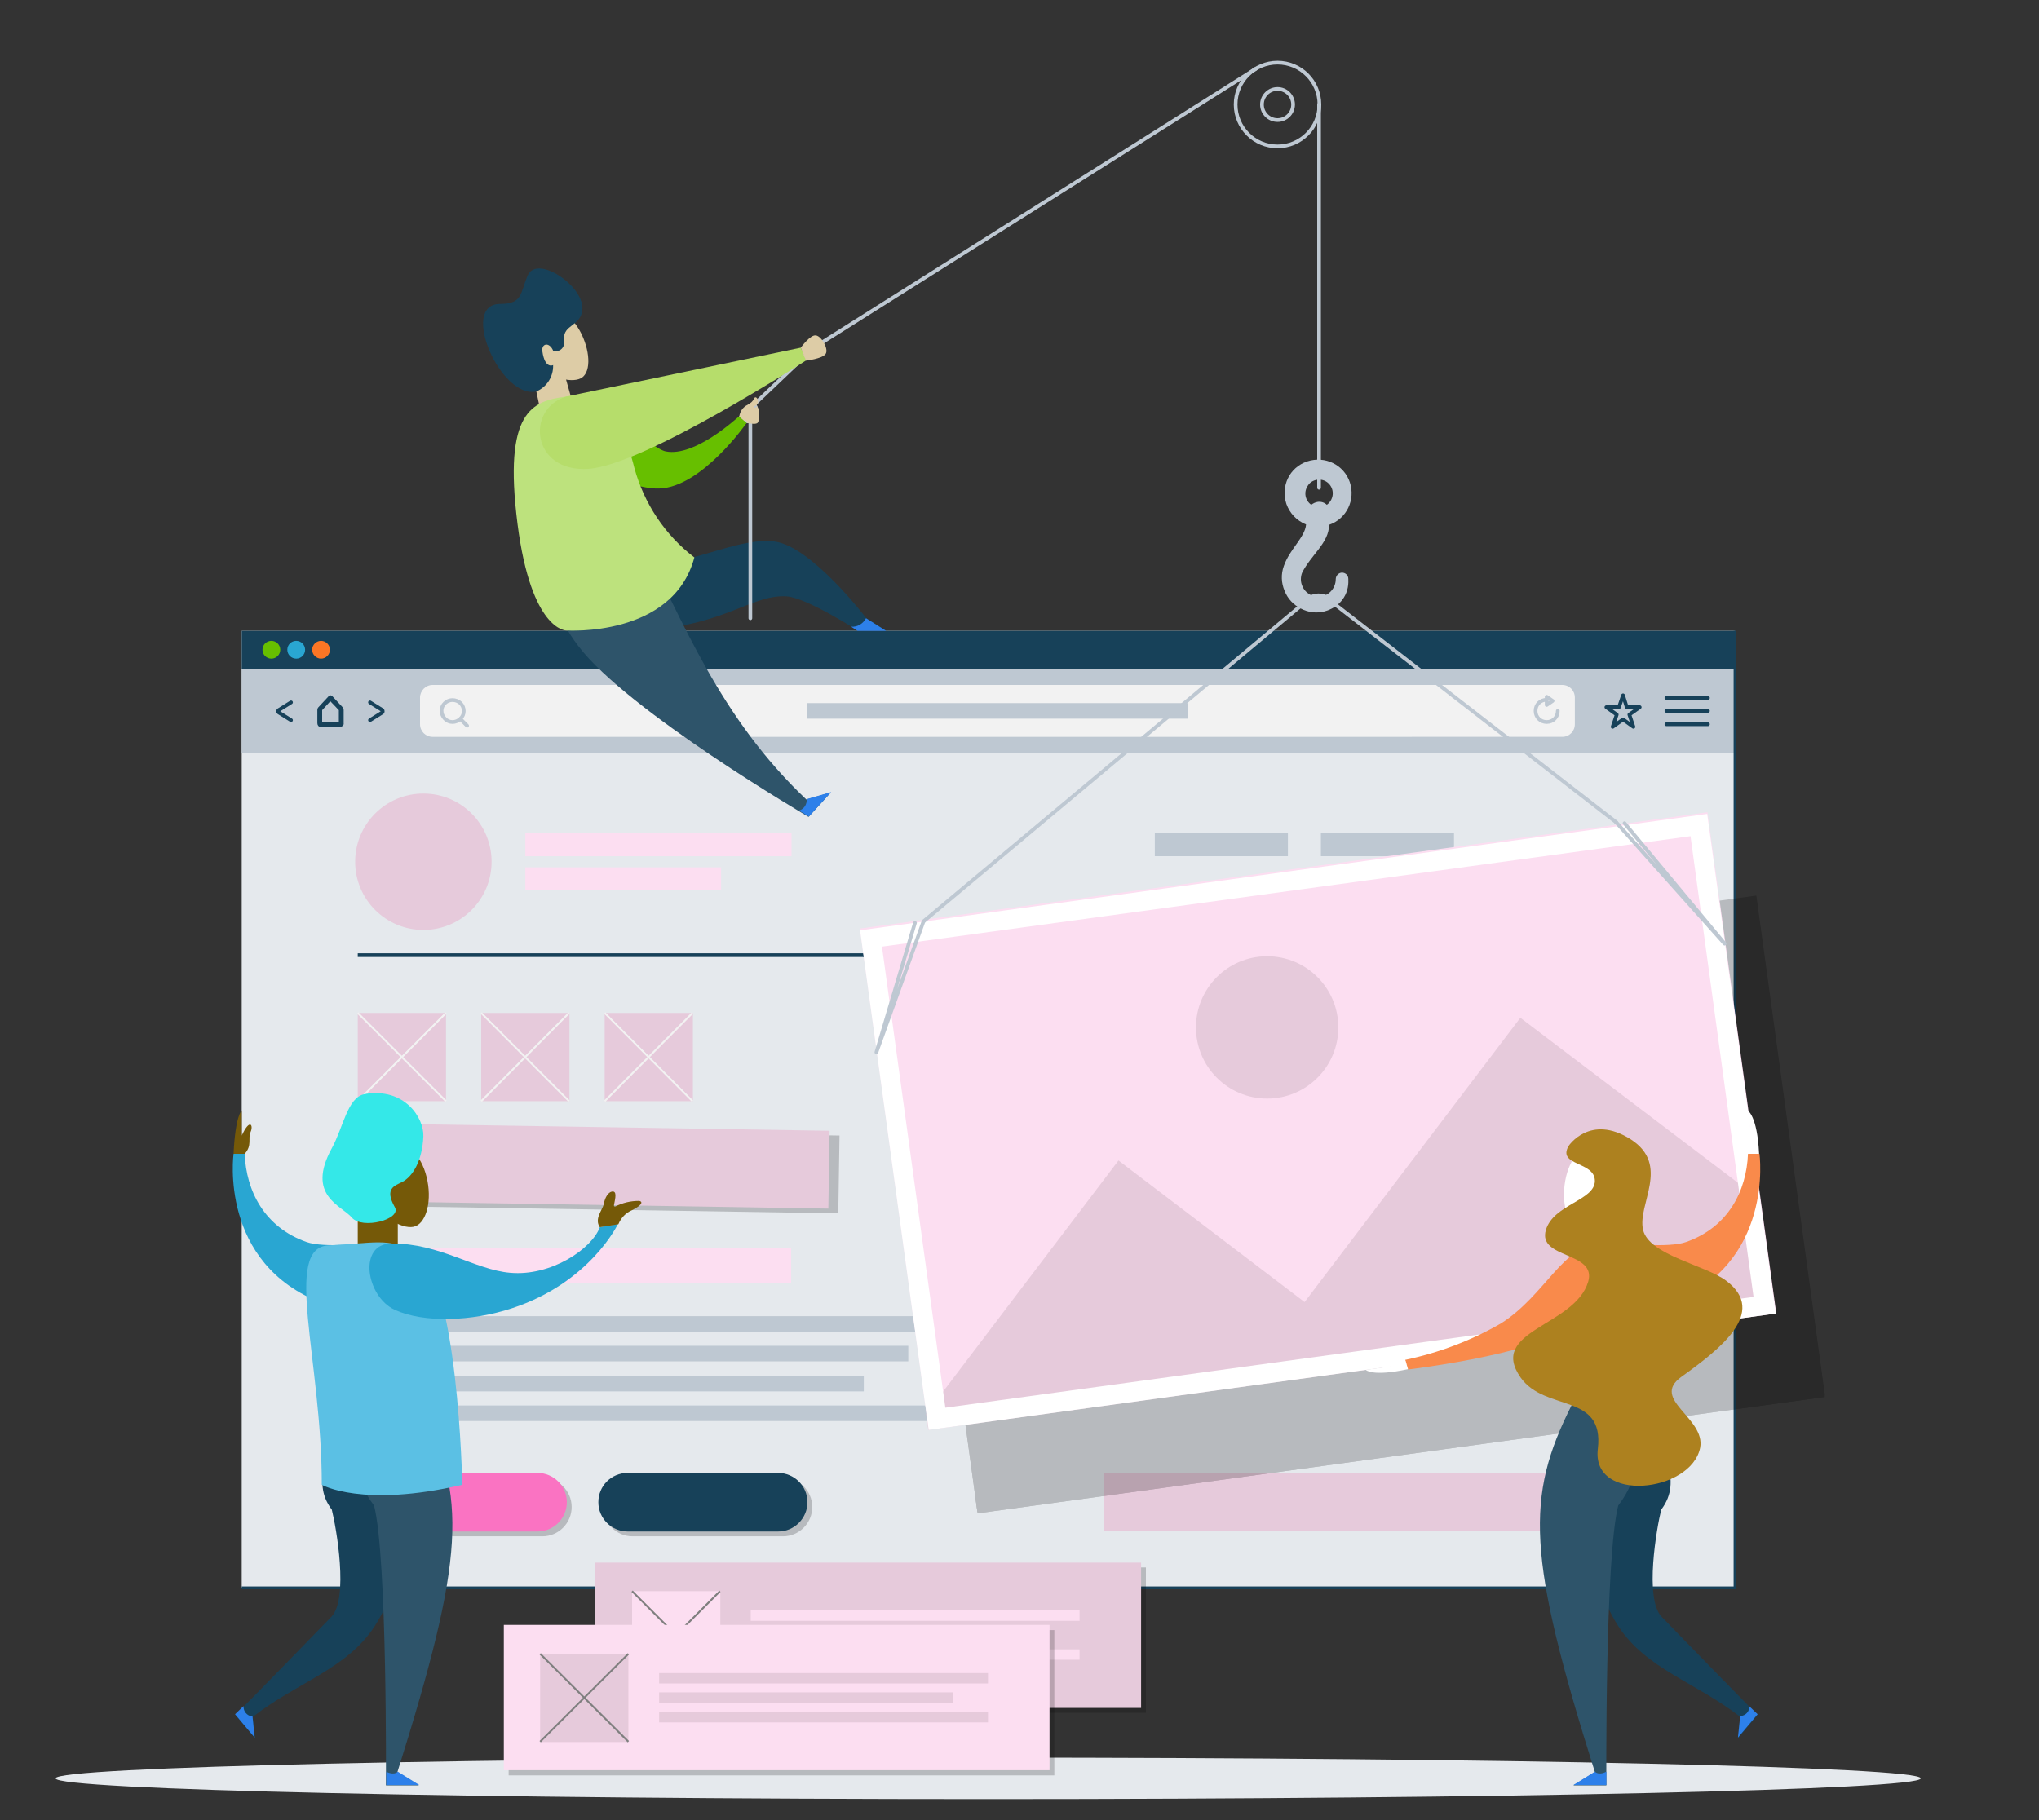<?xml version="1.0" encoding="utf-8"?>
<!-- Generator: Adobe Illustrator 19.0.0, SVG Export Plug-In . SVG Version: 6.00 Build 0)  -->
<svg version="1.1" id="Layer_1" xmlns="http://www.w3.org/2000/svg" xmlns:xlink="http://www.w3.org/1999/xlink" x="0px" y="0px"
	 viewBox="100 629.4 550 491.1" style="enable-background:new 100 629.4 550 491.1;" xml:space="preserve">
<rect x="100" y="629.4" width="550" height="491.1" fill="#333333" stroke="none"/>
<style type="text/css">
	.st0{fill:#E5E9ED;}
	.st1{fill:#BEC8D2;}
	.st2{fill:#174159;}
	.st3{fill:none;stroke:#174159;stroke-linecap:round;stroke-miterlimit:10;}
	.st4{fill:#F2F2F2;}
	.st5{fill:none;stroke:#BEC8D2;stroke-miterlimit:10;}
	.st6{fill:none;stroke:#BEC8D2;stroke-linecap:round;stroke-miterlimit:10;}
	.st7{fill:none;stroke:#BEC8D2;stroke-linecap:round;stroke-linejoin:round;}
	.st8{fill:none;stroke:#174159;stroke-linecap:round;stroke-linejoin:round;}
	.st9{fill:none;stroke:#174159;stroke-width:0.75;stroke-miterlimit:10;}
	.st10{fill:#67BF00;}
	.st11{fill:#29A6D2;}
	.st12{fill:#FB7625;}
	.st13{fill:#E6CADB;}
	.st14{fill:#FCDEF1;}
	.st15{fill:none;stroke:#174159;stroke-miterlimit:10;}
	.st16{opacity:0.2;}
	.st17{fill:#FA73C2;}
	.st18{fill:none;stroke:#F2F2F2;stroke-width:0.5;stroke-miterlimit:10;}
	.st19{fill:#FFFFFF;}
	.st20{fill:#2D80EA;}
	.st21{fill:#2E546A;}
	.st22{fill:#F98A4B;}
	.st23{fill:#AD811F;}
	.st24{fill:#DDCCA6;}
	.st25{fill:#BDE27D;}
	.st26{fill:#B6DD6B;}
	.st27{fill:#755908;}
	.st28{fill:#5BC0E4;}
	.st29{fill:#34E8E8;}
	.st30{fill:none;stroke:#000000;stroke-width:0.5;stroke-miterlimit:10;}
	.st31{fill:none;stroke:#7F7F7F;stroke-width:0.5;stroke-miterlimit:10;}
</style>
<g>
	<title>Prancheta 2</title>
	<path class="st0" d="M618.1,1109.2c0,3.1-112.6,5.6-251.5,5.6s-251.6-2.5-251.6-5.6c0-3.1,112.6-5.6,251.5-5.6
		S618.1,1106.1,618.1,1109.2z"/>
	<rect x="165.2" y="799.6" class="st0" width="402.8" height="258.2"/>
	<rect x="165.2" y="809.9" class="st1" width="402.8" height="22.6"/>
	<path class="st2" d="M189.1,818.6l2.3,2.4v3.2h-4.5V821L189.1,818.6 M189.1,817c-0.2,0-0.4,0.1-0.5,0.3l-2.7,2.9
		c-0.2,0.2-0.3,0.5-0.3,0.8v3.5c0,0.5,0.3,1,0.8,1h5.5c0.5-0.1,0.9-0.5,0.8-1v-3.5c0-0.3-0.1-0.6-0.3-0.8l-2.7-2.9
		C189.5,817.1,189.3,817,189.1,817L189.1,817z"/>
	<path class="st3" d="M199.8,823.7l3.2-2c0.2-0.1,0.3-0.3,0.2-0.6c0-0.1-0.1-0.2-0.2-0.2l-3.2-2"/>
	<path class="st3" d="M178.5,823.7l-3.2-2c-0.4-0.2-0.4-0.6,0-0.8l3.2-2"/>
	<path class="st4" d="M216.7,814.2h304.7c1.9,0,3.4,1.5,3.4,3.4v7.2c0,1.9-1.5,3.4-3.4,3.4H216.7c-1.9,0-3.4-1.5-3.4-3.4v-7.2
		C213.3,815.8,214.8,814.2,216.7,814.2z"/>
	<rect x="317.7" y="819.1" class="st1" width="102.7" height="4.2"/>
	<path class="st5" d="M224.2,819.1c1.2,1.2,1.2,3.1,0,4.2c-1.2,1.2-3.1,1.2-4.2,0c-1.2-1.2-1.2-3.1,0-4.2c0,0,0,0,0,0
		C221.1,818,223,818,224.2,819.1C224.2,819.1,224.2,819.1,224.2,819.1z"/>
	<line class="st6" x1="224.2" y1="823.4" x2="226" y2="825.2"/>
	<path class="st6" d="M520.2,821.2c0,1.7-1.3,3-3,3s-3-1.3-3-3c0-1.7,1.3-3,3-3l0,0"/>
	<polygon class="st7" points="517.2,817.4 518.8,818.5 517.2,819.6 	"/>
	<polygon class="st8" points="537.8,817 538.8,820.2 542.3,820.2 539.5,822.2 540.6,825.5 537.8,823.5 535,825.5 536.1,822.2 
		533.3,820.2 536.7,820.2 	"/>
	<line class="st8" x1="549.5" y1="817.7" x2="560.7" y2="817.7"/>
	<line class="st8" x1="549.5" y1="821.2" x2="560.7" y2="821.2"/>
	<line class="st8" x1="549.5" y1="824.8" x2="560.7" y2="824.8"/>
	<polyline class="st9" points="568,799.6 568,1057.8 165.2,1057.8 	"/>
	<rect x="165.2" y="799.6" class="st2" width="402.8" height="10.3"/>
	<circle class="st10" cx="173.2" cy="804.7" r="2.4"/>
	<circle class="st11" cx="179.9" cy="804.7" r="2.4"/>
	<path class="st12" d="M189,804.7c0,1.3-1.1,2.4-2.4,2.4c-1.3,0-2.4-1.1-2.4-2.4c0-1.3,1.1-2.4,2.4-2.4
		C187.9,802.3,189,803.4,189,804.7L189,804.7z"/>
	<rect x="397.7" y="1026.8" class="st13" width="139.3" height="15.7"/>
	<circle class="st13" cx="214.2" cy="861.9" r="18.4"/>
	<rect x="241.7" y="854.2" class="st14" width="71.8" height="6.2"/>
	<rect x="241.7" y="863.4" class="st14" width="52.8" height="6.2"/>
	<rect x="411.5" y="854.2" class="st1" width="35.9" height="6.2"/>
	<rect x="456.3" y="854.2" class="st1" width="35.9" height="6.2"/>
	<line class="st15" x1="196.5" y1="887.1" x2="536.6" y2="887.1"/>
	<rect x="196.5" y="966.1" class="st14" width="116.9" height="9.4"/>
	<rect x="196.5" y="984.5" class="st1" width="162.7" height="4.2"/>
	<rect x="196.5" y="992.5" class="st1" width="148.5" height="4.2"/>
	<rect x="196.5" y="1000.6" class="st1" width="136.5" height="4.2"/>
	<rect x="196.5" y="1008.6" class="st1" width="162.7" height="4.2"/>
	<g class="st16">
		<path d="M205.7,1028.1h40.6c4.3,0,7.9,3.5,7.9,7.9l0,0c0,4.3-3.5,7.9-7.9,7.9h-40.6c-4.3,0-7.9-3.5-7.9-7.9l0,0
			C197.8,1031.6,201.4,1028.1,205.7,1028.1z"/>
	</g>
	<path class="st17" d="M204.4,1026.8H245c4.3,0,7.9,3.5,7.9,7.9v0c0,4.3-3.5,7.9-7.9,7.9h-40.6c-4.3,0-7.9-3.5-7.9-7.9v0
		C196.5,1030.3,200.1,1026.8,204.4,1026.8z"/>
	<g class="st16">
		<path d="M270.6,1028.1h40.6c4.3,0,7.9,3.5,7.9,7.9l0,0c0,4.3-3.5,7.9-7.9,7.9h-40.6c-4.3,0-7.9-3.5-7.9-7.9l0,0
			C262.7,1031.6,266.2,1028.1,270.6,1028.1z"/>
	</g>
	<path class="st2" d="M269.3,1026.8h40.6c4.3,0,7.9,3.5,7.9,7.9v0c0,4.3-3.5,7.9-7.9,7.9h-40.6c-4.3,0-7.9-3.5-7.9-7.9v0
		C261.4,1030.3,264.9,1026.8,269.3,1026.8z"/>
	<rect x="196.5" y="902.7" class="st13" width="23.8" height="23.8"/>
	<line class="st18" x1="196.5" y1="902.7" x2="220.3" y2="926.5"/>
	<line class="st18" x1="220.3" y1="902.7" x2="196.5" y2="926.5"/>
	<rect x="229.8" y="902.7" class="st13" width="23.8" height="23.8"/>
	<line class="st18" x1="229.8" y1="902.7" x2="253.5" y2="926.5"/>
	<line class="st18" x1="253.5" y1="902.7" x2="229.8" y2="926.5"/>
	<rect x="263.1" y="902.7" class="st13" width="23.8" height="23.8"/>
	<line class="st18" x1="263.1" y1="902.7" x2="286.8" y2="926.5"/>
	<line class="st18" x1="286.8" y1="902.7" x2="263.1" y2="926.5"/>
	<g class="st16">
		
			<rect x="254.1" y="883.5" transform="matrix(-1.588189e-002 1 -1 -1.588189e-002 1213.988 695.696)" width="21" height="123.5"/>
	</g>
	
		<rect x="251.5" y="882.2" transform="matrix(-1.588189e-002 1 -1 -1.588189e-002 1209.966 696.992)" class="st13" width="21" height="123.5"/>
	<line class="st6" x1="455.8" y1="657.6" x2="455.8" y2="761"/>
	<path class="st1" d="M462,783.9c-0.9,0-1.7,0.8-1.7,1.8c0,0,0,0,0,0c0,2.2-1.6,4.2-3.8,4.6c-0.5,0.1-1.1,0.1-1.7,0
		c-0.5-0.1-1-0.3-1.5-0.5c-1-0.6-1.7-1.4-2.1-2.5c-0.4-1-0.4-2.2,0-3.3c2.4-4.9,7.3-8.1,7.3-13c4.7-1.6,7.2-6.7,5.6-11.5
		c-1.6-4.7-6.7-7.2-11.5-5.6s-7.2,6.7-5.6,11.5c0.9,2.5,2.8,4.5,5.3,5.5c-0.3,3.5-4.4,6.6-6,11.2c-0.8,2.2-0.7,4.6,0.2,6.7
		c0.8,2.1,2.4,3.8,4.4,4.8c1.9,1,4.1,1.3,6.2,0.8c2-0.5,3.8-1.6,5-3.2c1.2-1.6,1.7-3.5,1.6-5.4v-0.2
		C463.7,784.6,462.9,783.9,462,783.9z M455.8,758.8c2.1,0,3.7,1.7,3.7,3.7c0,1.2-0.6,2.4-1.6,3.1c-0.6-0.6-1.5-0.9-2.4-0.8
		c-0.7,0.1-1.3,0.4-1.8,0.8c-1.7-1.2-2.1-3.5-0.9-5.2C453.4,759.4,454.6,758.8,455.8,758.8L455.8,758.8z"/>
	<g class="st16">
		
			<rect x="353.4" y="886.5" transform="matrix(-0.991 0.136 -0.136 -0.991 1063.044 1836.362)" width="230.7" height="136.1"/>
		<polygon points="523.3,926.5 465.2,1003.2 414.9,965 363.1,1033.4 363.7,1037.7 592.2,1006.3 587.9,975.5 		"/>
		<path d="M569.2,877.5l17,124.3l-218,30l-17.1-124.4L569.2,877.5 M573.7,871.5l-228.5,31.4l18.5,134.8l228.5-31.4L573.7,871.5
			L573.7,871.5z"/>
		<circle cx="455" cy="929.1" r="19.2"/>
	</g>
	
		<rect x="340.1" y="864" transform="matrix(-0.991 0.136 -0.136 -0.991 1033.633 1793.39)" class="st14" width="230.7" height="136.1"/>
	<polygon class="st13" points="510.1,904 451.9,980.7 401.7,942.5 349.8,1010.9 350.4,1015.2 578.9,983.8 574.7,953 	"/>
	<path class="st19" d="M556,855L573,979.3L355,1009.2l-17.1-124.4L556,855 M560.5,849L332,880.4l18.5,134.8L579,983.8L560.5,849
		L560.5,849z"/>
	<circle class="st13" cx="441.8" cy="906.6" r="19.2"/>
	<polyline class="st7" points="346.8,878.4 336.4,913.3 349.1,878 	"/>
	<polyline class="st7" points="538.2,851.5 565.2,884 535.9,851.2 	"/>
	<path class="st7" d="M535.9,851.2L459.5,792c-1.5-2.1-4.4-2.6-6.5-1.1c-0.4,0.3-0.7,0.6-1,1L349.1,878"/>
	<circle class="st6" cx="444.6" cy="657.6" r="11.3"/>
	<circle class="st6" cx="444.6" cy="657.6" r="4.2"/>
	<path class="st2" d="M529.6,1008.4c-4.3,19.7-2.6,45,6.9,59.7c7.5,11.6,21,15.2,32.9,24.5l-0.6,5.8l5.3-6.3c0,0-6.6-6.6-25.9-26.5
		c-4.7-4.9-1.3-24.1-0.1-28.9c6-7.9,0-16.3-4-28.2L529.6,1008.4z"/>
	<path class="st20" d="M569.4,1092.4l-0.6,5.8l5.3-6.3l-2.3-2.2C572,1091.1,570.9,1092.3,569.4,1092.4
		C569.5,1092.4,569.4,1092.4,569.4,1092.4z"/>
	<path class="st21" d="M524,1008.4c-12.6,24.9-12.1,40.9,6.2,99.1l-5.8,3.6h8.9c0,0-0.4-61.5,3.2-75.5c6-7.9,6.1-15.3,2.1-27.2
		L524,1008.4z"/>
	<path class="st20" d="M524.4,1111h8.9v-3.6c0,0-1.9,1.1-3.1,0L524.4,1111z"/>
	<path class="st19" d="M537.7,950.9c-2.2,6.8-8.5,10.1-11.7,9.5s-4.9-6.2-3.8-12.4s4.7-9.8,8-10.2
		C535,937.2,540.8,941.5,537.7,950.9z"/>
	<rect x="530.2" y="952.8" class="st4" width="6.1" height="15.4"/>
	<path class="st20" d="M531.4,964.5c-8,1.5-13.5,14.7-14.3,19.4c-0.5,2.8-0.2,5.5,3,11c4.3,7.6,4,13.4,4,13.4h20.2
		c0-6,3.9-12.8,6.2-22.2C552.7,976.7,545.1,962,531.4,964.5z"/>
	<path class="st22" d="M538.3,964.8c0,0,11.7,1.4,16.5-0.3c11.4-4,16.3-13.8,16.7-23.8h3.1c0,0,4.1,29.7-24,40.3L538.3,964.8z"/>
	<path class="st19" d="M571.5,940.7c-2.1-2.3-0.8-4.1-1.6-5.9c-0.8-1.8,0.2-3.8,2.4,1l-0.9-6.8c0,0,2.6,1.3,3.1,11.7H571.5z"/>
	<path class="st22" d="M530.9,966.1c6,1.2,5.3,12.1-1.6,18.4c-6.5,6-24.8,11.2-49.5,14.4l-0.8-2.6c9.1-1.9,17.8-5.2,25.8-9.8
		C516.8,979,522.2,964.4,530.9,966.1z"/>
	<path class="st19" d="M479,996.1c-2.6-1.3-4,0.3-5.9,0.1c-1.9-0.3-2.8,1,2.3,1.8l-7,1c0,0,1.7,1.9,11.4-0.2L479,996.1z"/>
	<path class="st23" d="M523.1,938.6c-3.1,5.4,7.1,4.1,7.1,9.4s-11.1,6.3-13.2,13.2c-2.4,7.9,13.8,5.8,11.4,14
		c-3.6,12.1-27.2,13.1-18.2,25.9c6.6,9.3,22.6,4,20.8,19.2c-1.8,14.8,25.2,11.8,27.6-0.3c1.5-8.1-13.5-13-5.1-19.1
		c10.3-7.4,23.4-17.4,12.2-25.9c-5.6-4.3-20.9-6.9-22.5-13.8c-1.6-6.9,7.5-17.4-3.3-24.4C528.9,929.8,523.1,938.6,523.1,938.6z"/>
	<path class="st2" d="M252.4,778.1c0,0,5.3,21.4,16.5,21.4c25.7,0,33-9.8,43.3-9.2c5.5,0.4,19.1,9.2,19.1,9.2h7.6l-5.3-3.4
		c0,0-14.8-19.4-24.7-20.6c-12.5-1.5-29.1,10.9-38.1,2.5L252.4,778.1z"/>
	<path class="st20" d="M331.3,799.6l-1.7-1.1c1.7,0.1,3.2-0.8,4-2.3l5.4,3.4H331.3z"/>
	<polyline class="st6" points="438.7,648 319.5,723.2 302.4,739.5 302.4,796.2 	"/>
	<path class="st1" d="M299.4,741.8c1.1-1.8,3.5-5.3,4.8-3c0.8,1.5,0.5,4.1-0.3,4.4c-0.8,0.2-1.7,0.4-2.5,0.4L299.4,741.8z"/>
	<path class="st10" d="M249.2,738.2c9.8-5.5,25.6,12.1,30.4,13c7.8,1.5,18.8-8.7,19.8-9.5l2,1.8c0,0-12.1,17.4-23.6,17.7
		C266.3,761.6,236.7,745.3,249.2,738.2z"/>
	<path class="st24" d="M299.4,741.8c0.2-1.4,1-2.6,2.3-3.2c1.9-1,1.5-2,2.1-2c0.6,0,1.3,1.8-0.3,2.4c0,0,0,3.2-2.7,4L299.4,741.8z"
		/>
	<path class="st24" d="M304.1,738.8c0.1,0.7-0.7,0.6-1.3,0.5c-1,0-2-0.2-1.8,1.1c0.3,2,0,3.1,0.9,3.2s1.6,0.3,2.3,0
		S305.1,740.3,304.1,738.8z"/>
	<path class="st21" d="M271.8,772.6c12.6,24.9,22.4,50.4,45.7,72.5l6.6-1.9l-6,6.6c0,0-48.9-28.6-62.1-46.1
		c-6-7.9-7.5-13.7-3.5-25.6L271.8,772.6z"/>
	<path class="st20" d="M318.2,849.7l6-6.6l-6.6,1.9c0.1,1.4-0.7,2.7-2.1,3.1L318.2,849.7z"/>
	<path class="st24" d="M243.9,726c3.6,5.4,10,6.8,12.7,5.5c2.7-1.3,2.8-6.6,0.3-11.9c-2.6-5.3-6.6-7.4-9.6-7
		C242.9,713.3,238.8,718.5,243.9,726z"/>
	<polygon class="st24" points="246.1,741.8 254.8,739.3 251,725.8 241.6,720.4 	"/>
	<path class="st25" d="M252.7,736.4c-9.1,1.2-17,3.8-13.1,34.4c3.7,28.8,13.1,28.7,13.1,28.7s28.8,2,34.6-19.7
		c-7.9-6-13.6-14.6-16.2-24.2C267.3,740.1,259.8,735.5,252.7,736.4z"/>
	<path class="st26" d="M252.7,736.4l63.3-13.2l1.5,3.4c0,0-43.6,28.3-58.8,29.3C243.4,756.9,241.7,739.8,252.7,736.4z"/>
	<path class="st24" d="M316,723.2c0,0,2.6-3.6,4.1-3.3c1.5,0.2,3.5,3.7,2.6,5s-5.3,1.8-5.3,1.8L316,723.2z"/>
	<path class="st2" d="M244.7,735c2.8-1.2,4.6-4,4.5-7.1c0,0-2.2,1.2-2.9-3.7c-0.3-2.2,1.9-2.6,2.9-0.2c1.4,0.5,3.3-0.4,3-3
		c-0.5-4.1,4.7-3.5,4.9-8.3c0.2-6.4-12.4-14.7-14.8-8.9c-2,4.7-1.3,7.6-7.4,7.6C223.8,711.4,235.1,737.2,244.7,735z"/>
	<path class="st2" d="M208,1008.4c4.3,19.7,2.6,45-6.9,59.7c-7.5,11.6-21,15.2-32.9,24.5l0.6,5.8l-5.3-6.3c0,0,6.6-6.6,25.9-26.5
		c4.7-4.9,1.3-24.1,0.1-28.9c-6-7.9,0-16.3,4-28.2L208,1008.4z"/>
	<path class="st20" d="M168.1,1092.4l0.6,5.8l-5.3-6.3l2.3-2.2c-0.1,1.4,0.9,2.6,2.3,2.8C168,1092.4,168,1092.4,168.1,1092.4z"/>
	<path class="st21" d="M213.4,1008.4c12.6,24.9,12.1,40.9-6.2,99.1l5.8,3.6h-8.9c0,0,0.4-61.5-3.2-75.5c-6-7.9-6.1-15.3-2.1-27.2
		L213.4,1008.4z"/>
	<path class="st20" d="M213.1,1111h-8.9v-3.6c0,0,1.9,1.1,3.1,0L213.1,1111z"/>
	<path class="st27" d="M199.8,950.9c2.2,6.8,8.5,10.1,11.7,9.5s5-6.2,3.8-12.4c-1.2-6.2-4.7-9.8-8-10.2
		C202.5,937.2,196.7,941.5,199.8,950.9z"/>
	<rect x="196.5" y="952.8" class="st27" width="10.8" height="15.4"/>
	<path class="st11" d="M199.2,964.8c0,0-11.7,1.4-16.5-0.3c-11.4-4-16.3-13.8-16.7-23.8h-3c0,0-4.1,29.7,24,40.3L199.2,964.8z"/>
	<path class="st27" d="M166,940.7c2.1-2.3,0.8-4.1,1.6-5.9c0.8-1.8-0.2-3.8-2.4,1V929c0,0-1.7,1.3-2.2,11.7L166,940.7z"/>
	<path class="st28" d="M211.8,967c-7.5-3.7-10.6-2.2-23.1-1.6c-12.5,0.5-1.9,30.7-1.9,64.6c0,0,10.9,6.3,37.9,0
		C224.7,1030,223.6,972.9,211.8,967z"/>
	<path class="st29" d="M206.5,955.1c1.9,3.3-8.8,6.1-11.6,2.8c-2.8-3.3-12.4-5.9-5.4-18.7c3.1-5.6,4.2-13.7,8.8-14.6
		c10.9-1.9,16.1,6.5,15.9,11.4c-0.3,6.8-3,10.9-5.7,12.3C206.5,949.3,203.6,950,206.5,955.1z"/>
	<path class="st11" d="M205.6,964.9c13-0.1,22.5,7.1,32,7.9c11,1,22-6.4,24.2-12.3l4.9-0.9c0,0-7.5,15.9-28.7,22.8
		c-10.6,3.5-23.6,4-31.5,0.4C198.7,979.2,196.5,964.9,205.6,964.9z"/>
	<path class="st27" d="M261.8,960.5c-1.6-2.3,0.8-4.7,1.1-6.4c0.3-1.7,1.2-3,2.1-3.2c1.5-0.3,1,1.7,0.6,3.7c0,0.1,0,0.3,0.2,0.3
		c0.1,0,0.1,0,0.2,0c2-1,4.1-1.5,6.4-1.5c0.8,0.1,1.3,0.9-1.9,2.5c-1.7,0.7-3,2.1-3.7,3.8L261.8,960.5z"/>
	<g class="st16">
		<rect x="261.9" y="1052.3" width="147.2" height="39.2"/>
		<rect x="271.8" y="1060" width="23.8" height="23.8"/>
		<line class="st30" x1="271.8" y1="1060" x2="295.5" y2="1083.7"/>
		<line class="st30" x1="295.5" y1="1060" x2="271.8" y2="1083.7"/>
		<rect x="303.8" y="1065.3" width="88.7" height="2.8"/>
		<rect x="303.8" y="1075.7" width="88.7" height="2.8"/>
		<rect x="303.8" y="1070.5" width="79.2" height="2.8"/>
	</g>
	<rect x="260.6" y="1051" class="st13" width="147.2" height="39.2"/>
	<rect x="270.5" y="1058.7" class="st14" width="23.8" height="23.8"/>
	<line class="st31" x1="270.5" y1="1058.7" x2="294.2" y2="1082.4"/>
	<line class="st31" x1="294.2" y1="1058.7" x2="270.5" y2="1082.4"/>
	<rect x="302.5" y="1063.9" class="st14" width="88.7" height="2.8"/>
	<rect x="302.5" y="1074.4" class="st14" width="88.7" height="2.8"/>
	<rect x="302.5" y="1069.2" class="st25" width="79.2" height="2.8"/>
	<g class="st16">
		<rect x="237.2" y="1069.2" width="147.2" height="39.2"/>
		<rect x="247.1" y="1076.9" width="23.8" height="23.8"/>
		<line class="st30" x1="247.1" y1="1076.9" x2="270.8" y2="1100.6"/>
		<line class="st30" x1="270.8" y1="1076.9" x2="247.1" y2="1100.6"/>
		<rect x="279.1" y="1082.1" width="88.7" height="2.8"/>
		<rect x="279.1" y="1092.6" width="88.7" height="2.8"/>
		<rect x="279.1" y="1087.4" width="79.2" height="2.8"/>
	</g>
	<rect x="235.9" y="1067.8" class="st14" width="147.2" height="39.2"/>
	<rect x="245.7" y="1075.6" class="st13" width="23.8" height="23.8"/>
	<line class="st31" x1="245.7" y1="1075.6" x2="269.5" y2="1099.3"/>
	<line class="st31" x1="269.5" y1="1075.6" x2="245.7" y2="1099.3"/>
	<rect x="277.8" y="1080.8" class="st13" width="88.7" height="2.8"/>
	<rect x="277.8" y="1091.3" class="st13" width="88.7" height="2.8"/>
	<rect x="277.8" y="1086" class="st13" width="79.2" height="2.8"/>
</g>
</svg>
